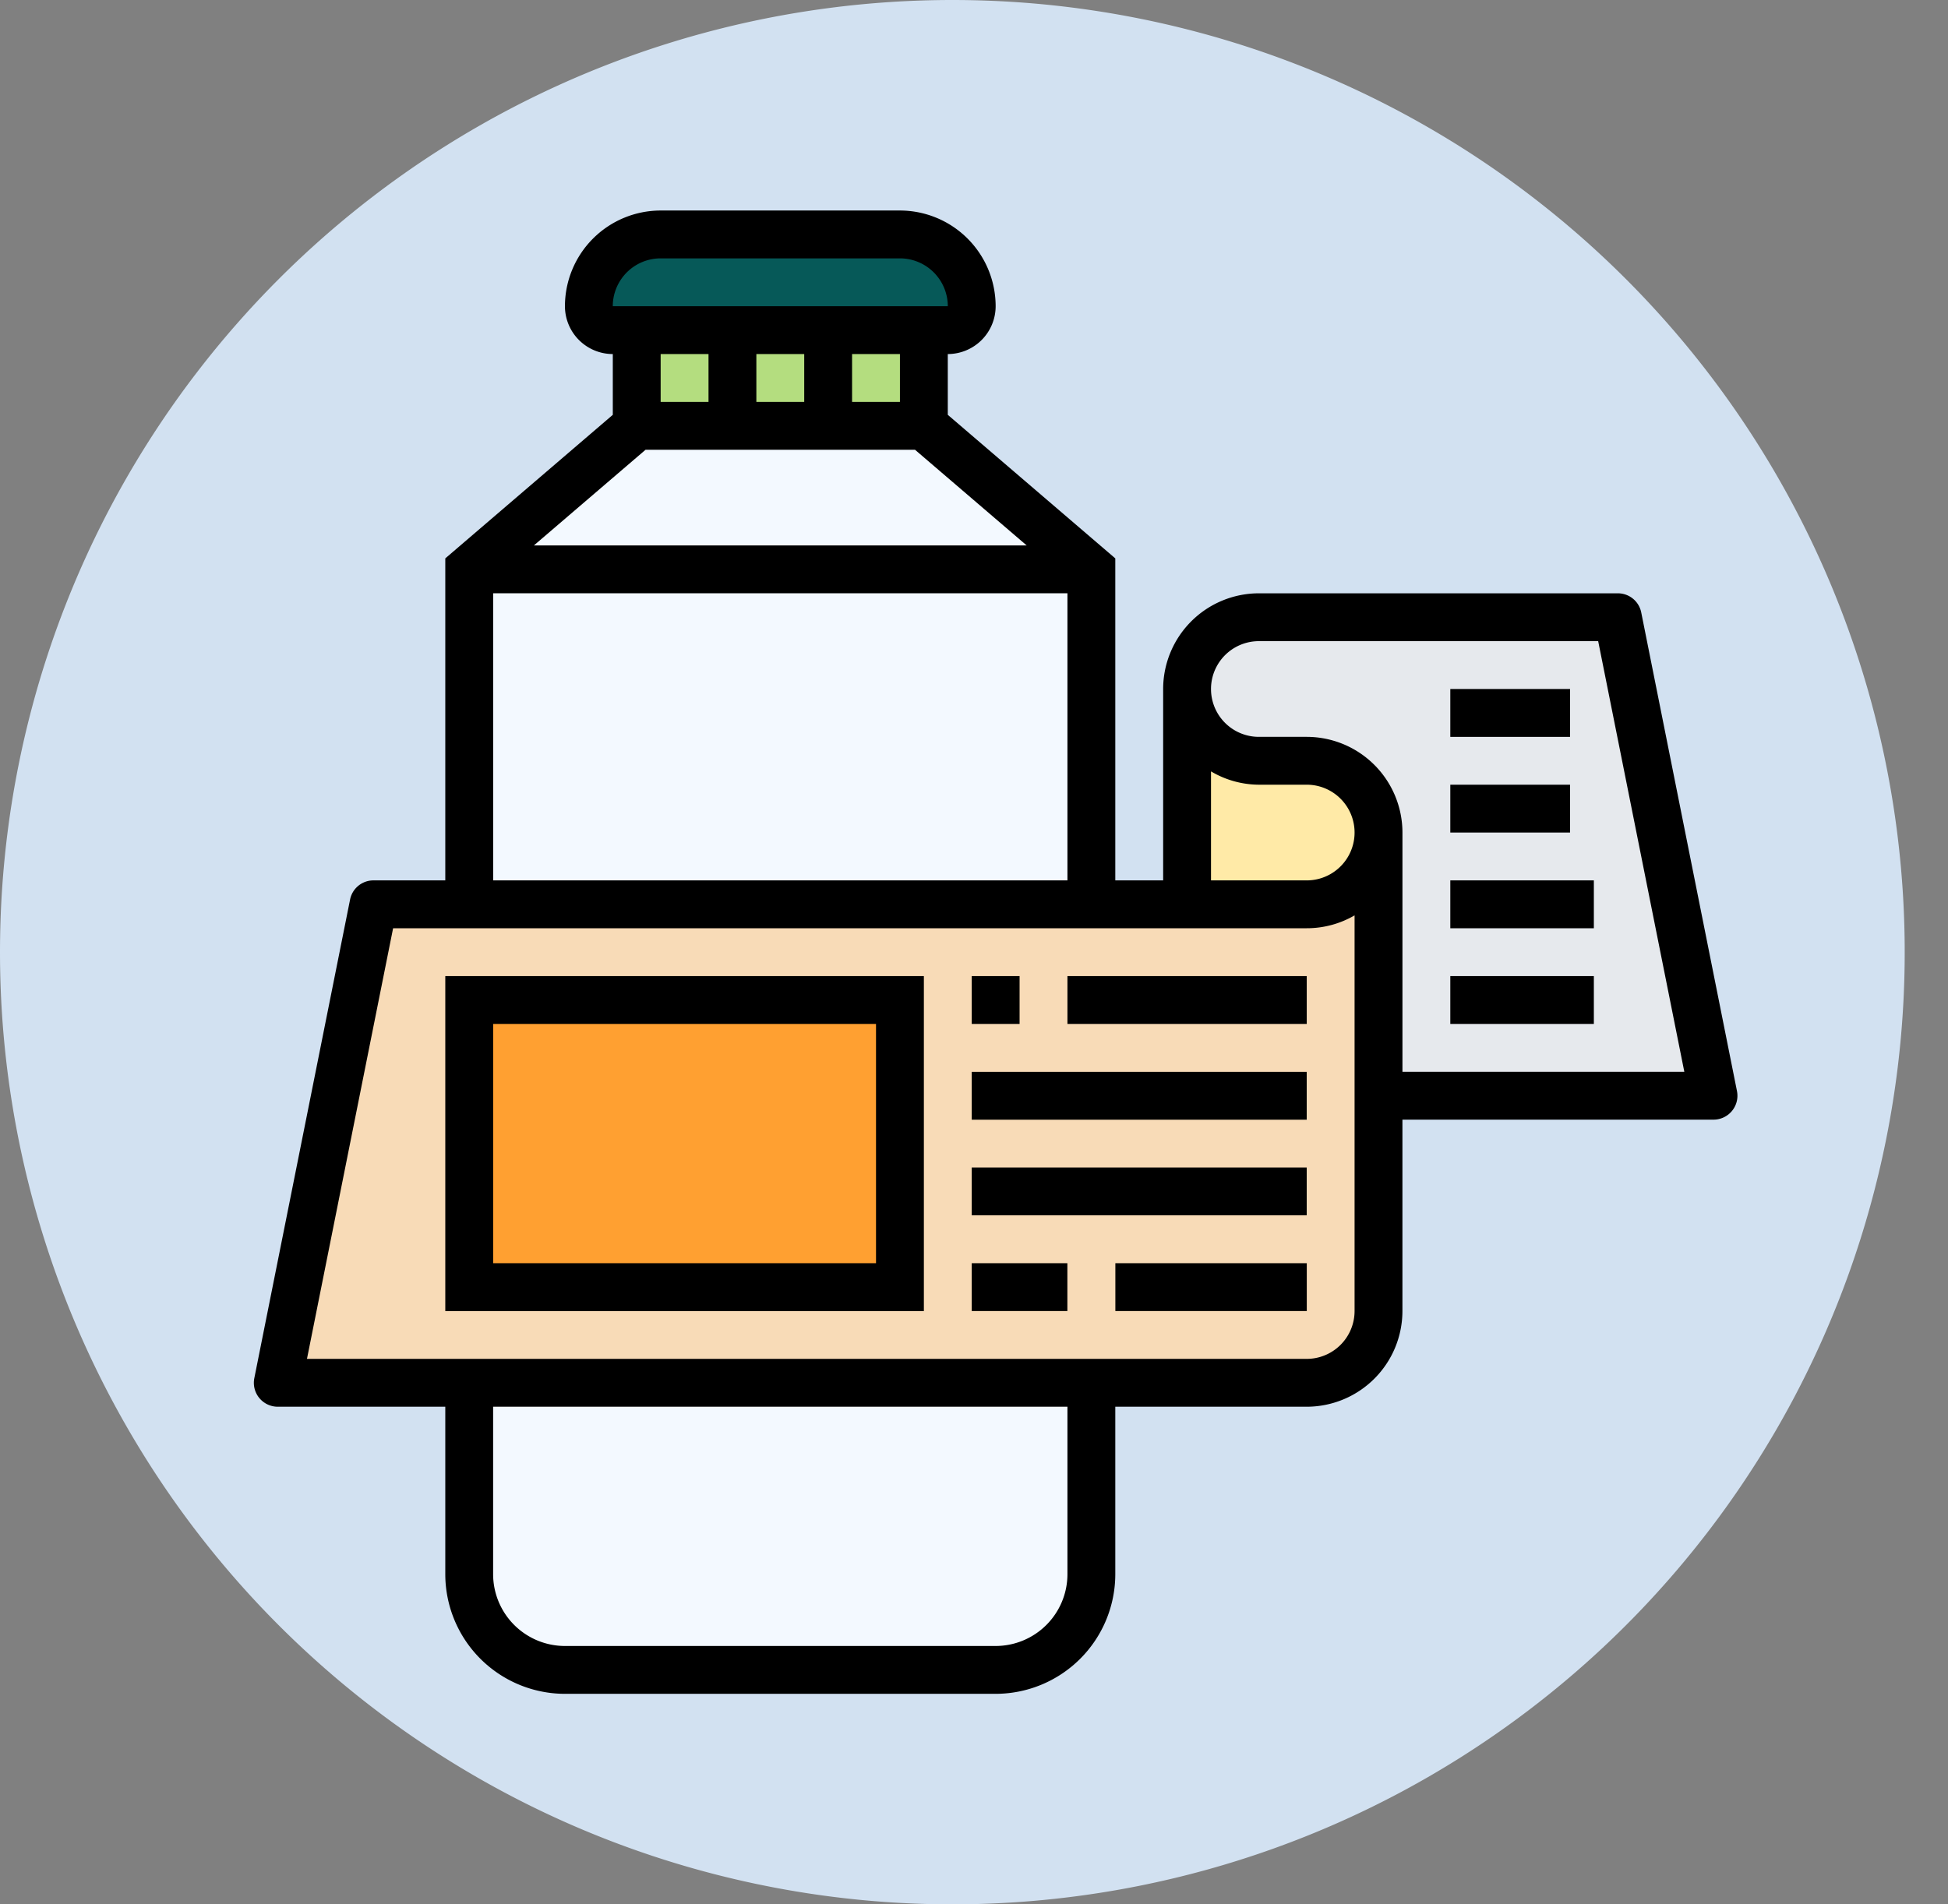 <svg xmlns="http://www.w3.org/2000/svg" xmlns:xlink="http://www.w3.org/1999/xlink" width="90" height="88" viewBox="0 0 90 88">
  <rect x="0" y="0" width="90" height="88" fill="#808080" stroke="none"/>
  <defs>
    <clipPath id="clip-path">
      <path id="Trazado_731694" data-name="Trazado 731694" d="M44,0A44,44,0,1,1,0,44,44,44,0,0,1,44,0Z" transform="translate(221 7506)" fill="#d2e1f1"/>
    </clipPath>
  </defs>
  <g id="Grupo_1036335" data-name="Grupo 1036335" transform="translate(-221 -7824)">
    <g id="Grupo_1036235" data-name="Grupo 1036235" transform="translate(0 -152)">
      <g id="Grupo_1029729" data-name="Grupo 1029729" transform="translate(0 7564)">
        <g id="Grupo_1013412" data-name="Grupo 1013412" transform="translate(-3 3)">
          <path id="Trazado_710239" data-name="Trazado 710239" d="M44,0A44,44,0,1,1,0,44,44,44,0,0,1,44,0Z" transform="translate(224 409)" fill="#d2e1f1"/>
        </g>
      </g>
      <g id="Enmascarar_grupo_1026471" data-name="Enmascarar grupo 1026471" transform="translate(2 470)" clip-path="url(#clip-path)">
        <g id="etiqueta" transform="translate(221 7506)">
          <g id="Grupo_1031739" data-name="Grupo 1031739" transform="translate(10.834 10.834)">
            <g id="Grupo_1031730" data-name="Grupo 1031730" transform="translate(14.372)">
              <path id="Trazado_731695" data-name="Trazado 731695" d="M34.243,1.419A3.312,3.312,0,0,1,37.56,4.736a1.109,1.109,0,0,1-1.106,1.106H20.977a1.109,1.109,0,0,1-1.106-1.106,3.322,3.322,0,0,1,3.317-3.317Z" transform="translate(-19.871 -1.419)" fill="#065958"/>
            </g>
            <g id="Grupo_1031731" data-name="Grupo 1031731" transform="translate(16.583 4.422)">
              <path id="Trazado_731696" data-name="Trazado 731696" d="M22.71,7.1H35.976v4.422H22.71Z" transform="translate(-22.71 -7.097)" fill="#b4dd7f"/>
            </g>
            <g id="Grupo_1031732" data-name="Grupo 1031732" transform="translate(8.844 8.844)">
              <path id="Trazado_731697" data-name="Trazado 731697" d="M41.518,19.407H12.774l7.739-6.633H33.78Z" transform="translate(-12.774 -12.774)" fill="#f3f9ff"/>
            </g>
            <g id="Grupo_1031733" data-name="Grupo 1031733" transform="translate(8.844 53.066)">
              <path id="Trazado_731698" data-name="Trazado 731698" d="M41.518,69.548v8.844A4.421,4.421,0,0,1,37.1,82.815H17.2a4.421,4.421,0,0,1-4.422-4.422V69.548Z" transform="translate(-12.774 -69.548)" fill="#f3f9ff"/>
            </g>
            <g id="Grupo_1031734" data-name="Grupo 1031734" transform="translate(8.844 15.478)">
              <path id="Trazado_731699" data-name="Trazado 731699" d="M12.774,21.29H41.518V36.768H12.774Z" transform="translate(-12.774 -21.29)" fill="#f3f9ff"/>
            </g>
            <g id="Grupo_1031735" data-name="Grupo 1031735" transform="translate(42.011 17.689)">
              <path id="Trazado_731700" data-name="Trazado 731700" d="M75.255,24.129,79.677,46.24H64.2V34.079a3.312,3.312,0,0,0-3.317-3.317H58.671a3.317,3.317,0,1,1,0-6.633Z" transform="translate(-55.355 -24.129)" fill="#e6e9ed"/>
            </g>
            <g id="Grupo_1031736" data-name="Grupo 1031736" transform="translate(42.011 21.005)">
              <path id="Trazado_731701" data-name="Trazado 731701" d="M56.328,30.731a3.309,3.309,0,0,0,2.344.973h2.211a3.317,3.317,0,0,1,0,6.633H55.355v-9.95a3.309,3.309,0,0,0,.973,2.344Z" transform="translate(-55.355 -28.387)" fill="#ffeaa7"/>
            </g>
            <g id="Grupo_1031737" data-name="Grupo 1031737" transform="translate(0 27.639)">
              <path id="Trazado_731702" data-name="Trazado 731702" d="M52.275,49.064v9.95a3.312,3.312,0,0,1-3.317,3.317H1.419L5.842,40.22H48.958A3.322,3.322,0,0,0,52.275,36.9Z" transform="translate(-1.419 -36.903)" fill="#f8dbb7"/>
            </g>
            <g id="Grupo_1031738" data-name="Grupo 1031738" transform="translate(8.844 35.378)">
              <path id="Trazado_731703" data-name="Trazado 731703" d="M12.774,46.839h19.9V60.105h-19.9Z" transform="translate(-12.774 -46.839)" fill="#ffa031"/>
            </g>
          </g>
          <g id="Grupo_1031740" data-name="Grupo 1031740" transform="translate(9.729 9.728)">
            <path id="Trazado_731704" data-name="Trazado 731704" d="M64.1,18.578a1.1,1.1,0,0,0-1.083-.889H46.433a4.427,4.427,0,0,0-4.422,4.422v8.844H39.8V16.075L32.061,9.441V6.633a2.213,2.213,0,0,0,2.211-2.211A4.427,4.427,0,0,0,29.85,0H18.795a4.427,4.427,0,0,0-4.422,4.422,2.213,2.213,0,0,0,2.211,2.211V9.441L8.845,16.075V30.955H5.528a1.1,1.1,0,0,0-1.083.889L.022,53.955a1.105,1.105,0,0,0,1.083,1.322H8.845v7.739a5.534,5.534,0,0,0,5.528,5.528h19.9A5.534,5.534,0,0,0,39.8,63.016V55.277h8.844a4.427,4.427,0,0,0,4.422-4.422V42.011H67.439a1.105,1.105,0,0,0,1.083-1.322ZM30.546,11.055l5.16,4.422H12.938l5.16-4.422ZM25.428,6.633V8.844H23.217V6.633ZM29.85,8.844H27.639V6.633H29.85ZM18.795,2.211H29.85a2.215,2.215,0,0,1,2.212,2.211H16.583A2.213,2.213,0,0,1,18.795,2.211Zm2.211,4.422V8.844H18.795V6.633Zm-9.95,11.055H37.589V30.955H11.056ZM37.589,63.016a3.321,3.321,0,0,1-3.317,3.317h-19.9a3.321,3.321,0,0,1-3.317-3.317V55.277H37.589ZM50.855,50.855a2.213,2.213,0,0,1-2.211,2.211H2.454l3.98-19.9h42.21a4.389,4.389,0,0,0,2.211-.594Zm-2.211-19.9H44.222V25.918a4.374,4.374,0,0,0,2.211.615h2.211a2.211,2.211,0,1,1,0,4.422ZM53.067,39.8V28.744a4.427,4.427,0,0,0-4.422-4.422H46.433a2.211,2.211,0,1,1,0-4.422H62.11l3.98,19.9Z" transform="translate(-0.001)"/>
            <path id="Trazado_731705" data-name="Trazado 731705" d="M11.355,60.9H33.466V45.419H11.355ZM13.566,47.63H31.255V58.686H13.566Z" transform="translate(-2.511 -10.042)"/>
            <path id="Trazado_731706" data-name="Trazado 731706" d="M42.581,45.419h2.211V47.63H42.581Z" transform="translate(-9.415 -10.042)"/>
            <path id="Trazado_731707" data-name="Trazado 731707" d="M48.258,45.419H59.314V47.63H48.258Z" transform="translate(-10.67 -10.042)"/>
            <path id="Trazado_731708" data-name="Trazado 731708" d="M42.581,51.1H58.058v2.211H42.581Z" transform="translate(-9.415 -11.297)"/>
            <path id="Trazado_731709" data-name="Trazado 731709" d="M42.581,56.774H58.058v2.211H42.581Z" transform="translate(-9.415 -12.552)"/>
            <path id="Trazado_731710" data-name="Trazado 731710" d="M42.581,62.452H47v2.211H42.581Z" transform="translate(-9.415 -13.808)"/>
            <path id="Trazado_731711" data-name="Trazado 731711" d="M51.1,62.452h8.844v2.211H51.1Z" transform="translate(-11.298 -13.808)"/>
            <path id="Trazado_731712" data-name="Trazado 731712" d="M70.968,45.419H77.6V47.63H70.968Z" transform="translate(-15.691 -10.042)"/>
            <path id="Trazado_731713" data-name="Trazado 731713" d="M70.968,39.742H77.6v2.211H70.968Z" transform="translate(-15.691 -8.787)"/>
            <path id="Trazado_731714" data-name="Trazado 731714" d="M70.968,34.065H76.5v2.211H70.968Z" transform="translate(-15.691 -7.531)"/>
            <path id="Trazado_731715" data-name="Trazado 731715" d="M70.968,28.387H76.5V30.6H70.968Z" transform="translate(-15.691 -6.276)"/>
          </g>
        </g>
      </g>
    </g>
  </g>
</svg>
